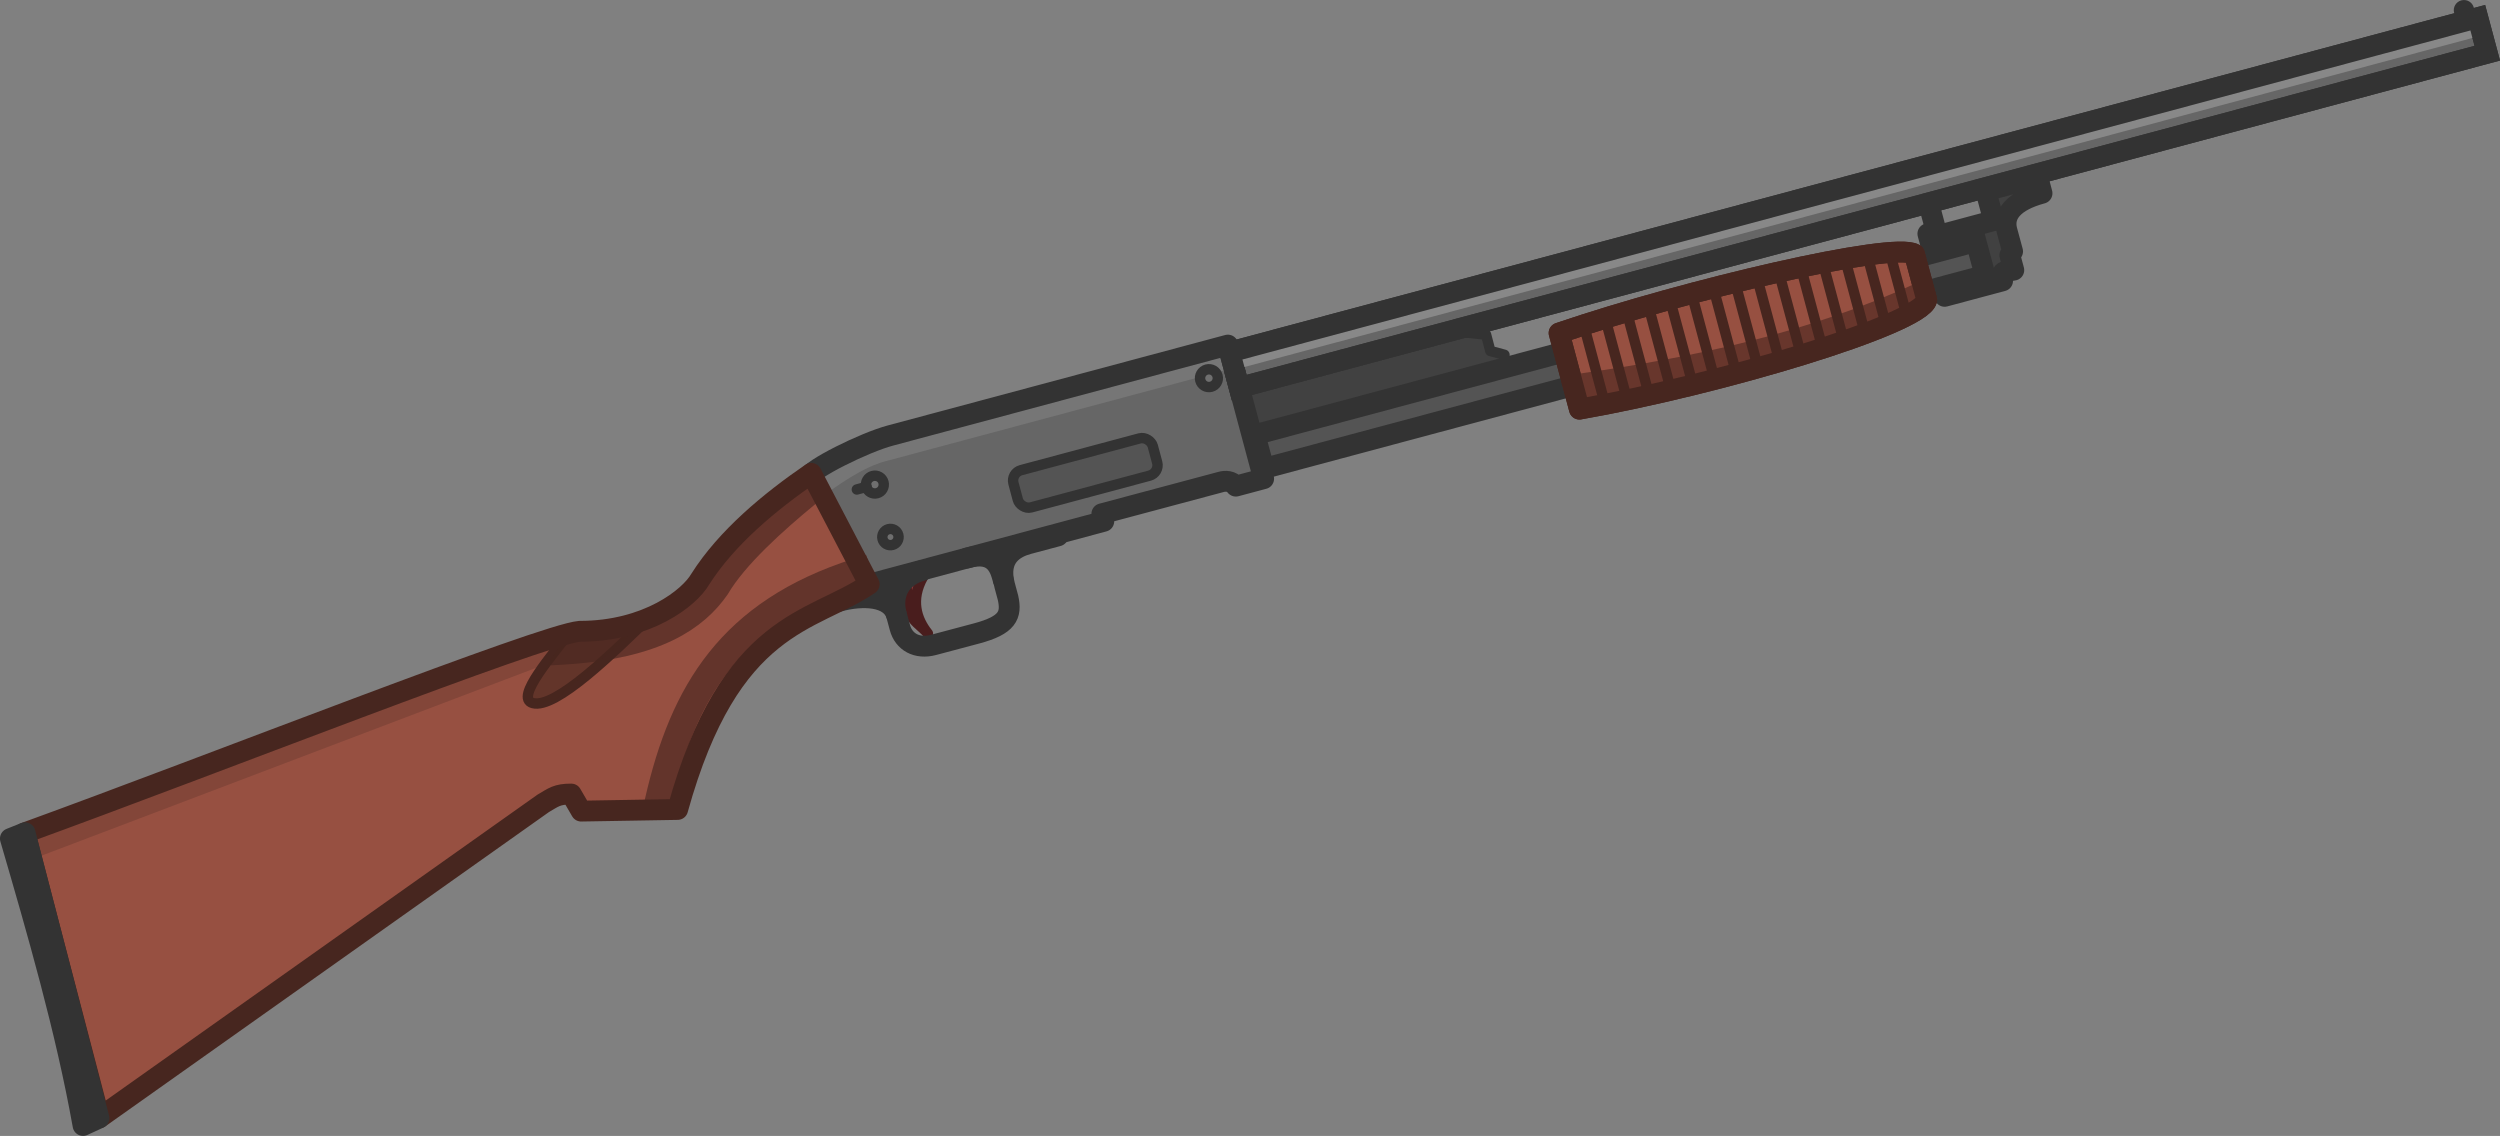 <svg xmlns="http://www.w3.org/2000/svg" xml:space="preserve" width="124.22" height="56.441" viewBox="0 0 32.866 14.933"><rect x="0" y="0" width="32.866" height="14.933" fill="#808080" stroke="none"/><g transform="rotate(15 922.913 -432.516)"><path d="m163.4 223.323.11.193h.192l.029.109-2.922 1.917-.389-.604 2.287-1.504z" style="fill:#414141;fill-opacity:1;stroke:#333;stroke-width:.137;stroke-linecap:round;stroke-linejoin:round;stroke-dasharray:none;stroke-opacity:1"/><path d="m155.276 227.448.465 1.533 3.44-1.987-.05-.089 1.405-.81c.05-.03.132-.052.202.003l.328-.189-.909-1.575-3.978 2.297c-.306.176-.903.702-.903.817z" style="display:inline;fill:#666;fill-opacity:1;stroke:none;stroke-width:.274;stroke-linecap:square;stroke-linejoin:round;stroke-dasharray:none;stroke-opacity:1"/><path d="m168.848 220.5.611-.353-.202-.35.612-.353.11.192c-.336.195-.427.403-.32.59l.144.248-.022.059.101.175c-.077.045-.188.032-.106.174l-.683.394-.426-.738z" style="display:inline;fill:#414141;fill-opacity:1;stroke:#333;stroke-width:.274;stroke-linecap:square;stroke-linejoin:round;stroke-dasharray:none;stroke-opacity:1"/><rect width="16.987" height=".483" x="26.532" y="274.453" ry="0" style="display:inline;fill:#666;fill-opacity:1;stroke:#333;stroke-width:.274;stroke-linecap:square;stroke-linejoin:miter;stroke-dasharray:none;stroke-opacity:1" transform="rotate(-30)"/><rect width="9.814" height=".459" x="26.572" y="275.588" ry="0" style="display:inline;fill:#545454;fill-opacity:1;stroke:#333;stroke-width:.274;stroke-linecap:square;stroke-linejoin:miter;stroke-dasharray:none;stroke-opacity:1" transform="rotate(-30)"/><path d="m168.626 220.24.262.454" style="display:inline;fill:#666;fill-opacity:1;stroke:#333;stroke-width:.274;stroke-linecap:square;stroke-linejoin:miter;stroke-dasharray:none;stroke-opacity:1"/><path d="M164.322 223.054c1.49-.997 3.926-2.297 4.244-2.212l.312.54c0 .334-2.357 1.787-4.039 2.569z" style="display:inline;fill:#975041;fill-opacity:1;stroke:#47261f;stroke-width:.274;stroke-linecap:square;stroke-linejoin:round;stroke-dasharray:none;stroke-opacity:1"/><path d="M164.75 223.68c1.43-.61 2.816-1.311 4.048-2.336" style="opacity:1;fill:none;fill-opacity:1;stroke:#68362c;stroke-width:.355;stroke-linecap:round;stroke-dasharray:none;stroke-opacity:1"/><path d="M157.074 228.319c-.083.33.06.555.255.698-.102-.072-.255-.107-.306-.218l-.122-.09.084-.049-.121-.21z" style="fill:#923a3a;fill-opacity:1;stroke:#491d1d;stroke-width:.137;stroke-linecap:round;stroke-linejoin:round;stroke-dasharray:none;stroke-opacity:1"/><path d="m164.603 222.858.563.976M164.858 222.71l.564.976M165.114 222.563l.563.975" style="fill:#753e33;fill-opacity:1;stroke:#47261f;stroke-width:.137;stroke-linecap:square;stroke-linejoin:round;stroke-dasharray:none;stroke-opacity:1"/><path d="M156.098 228.906c.25-.144.632-.256.777-.005l.078.135c.097.169.29.22.486.107l.513-.295c.357-.207.383-.347.273-.557l-.085-.147c-.192-.333 0-.516.162-.609l.347-.2" style="fill:none;fill-opacity:1;stroke:#333;stroke-width:.274;stroke-linecap:round;stroke-linejoin:round;stroke-dasharray:none;stroke-opacity:1"/><path d="m165.37 222.415.563.976M165.625 222.267l.564.976M165.881 222.12l.563.976M166.137 221.972l.563.976M166.392 221.825l.564.975M166.648 221.677l.563.976M166.904 221.53l.563.975" style="fill:#753e33;fill-opacity:1;stroke:#47261f;stroke-width:.137;stroke-linecap:square;stroke-linejoin:round;stroke-dasharray:none;stroke-opacity:1"/><path d="m160.183 224.472-4.074 2.352c-.292.17-.562.493-.783.776" style="opacity:1;fill:none;fill-opacity:1;stroke:#767676;stroke-width:.355;stroke-linecap:round;stroke-dasharray:none;stroke-opacity:1"/><path d="m167.16 221.382.563.976M167.415 221.234l.563.976" style="fill:#753e33;fill-opacity:1;stroke:#47261f;stroke-width:.137;stroke-linecap:square;stroke-linejoin:round;stroke-dasharray:none;stroke-opacity:1"/><path d="m155.276 227.448.465 1.533 3.44-1.987-.05-.089 1.405-.81c.05-.03.132-.052.202.003l.328-.189-.909-1.575-3.978 2.297c-.306.176-.903.702-.903.817z" style="display:inline;fill:none;fill-opacity:1;stroke:#333;stroke-width:.274;stroke-linecap:square;stroke-linejoin:round;stroke-dasharray:none;stroke-opacity:1"/><path d="m146.54 234.621 1.917 3.364 4.566-5.503c.11-.11.14-.164.324-.213l.184.183 1.219-.349c.022-2.583 1.079-2.826 1.666-3.512l-1.113-1.211c-.43.503-.856 1.104-1.05 1.723-.071.267-.49.84-1.353 1.071-.458.164-4.233 2.96-6.36 4.447" style="display:inline;fill:#975041;fill-opacity:1;stroke:none;stroke-width:.274;stroke-linecap:square;stroke-linejoin:round;stroke-dasharray:none;stroke-opacity:1"/><path d="m167.705 221.146.495.857M167.96 220.998l.495.857M168.233 220.88l.46.798" style="fill:#753e33;fill-opacity:1;stroke:#47261f;stroke-width:.137;stroke-linecap:square;stroke-linejoin:round;stroke-dasharray:none;stroke-opacity:1"/><path d="M37.366 65.46c-1.614.736-3.638 1.75-4.76 2.855-1.186.993-3.104 1.75-7.022.952" style="opacity:1;fill:none;fill-opacity:1;stroke:#63342b;stroke-width:1.158;stroke-linecap:square;stroke-dasharray:none;stroke-opacity:1" transform="rotate(-30.001 470.695 -144.522)scale(.307)"/><circle cx="21.576" cy="274.928" r=".117" style="fill:#6f6f6f;fill-opacity:1;stroke:#333;stroke-width:.137;stroke-linecap:square;stroke-linejoin:round;stroke-dasharray:none;stroke-opacity:1" transform="rotate(-30)"/><circle cx="21.595" cy="275.647" r=".107" style="fill:#6f6f6f;fill-opacity:1;stroke:#333;stroke-width:.137;stroke-linecap:square;stroke-linejoin:round;stroke-dasharray:none;stroke-opacity:1" transform="rotate(-30)"/><path d="m146.658 234.759 5.83-4.204" style="opacity:1;fill:none;fill-opacity:1;stroke:#834639;stroke-width:.355;stroke-linecap:round;stroke-dasharray:none;stroke-opacity:1"/><path d="m155.937 227.43.115-.067" style="fill:#6f6f6f;fill-opacity:1;stroke:#333;stroke-width:.137;stroke-linecap:round;stroke-linejoin:round;stroke-dasharray:none;stroke-opacity:1"/><path d="M153.794 229.665c-.405.689-.938 1.58-1.245 1.58-.257 0 .1-.698.233-1.048" style="fill:none;fill-opacity:1;stroke:#47261f;stroke-width:.137;stroke-linecap:round;stroke-linejoin:round;stroke-dasharray:none;stroke-opacity:1"/><path d="m152.718 230.338-.241.777.115.144.233-.122.767-1.152z" style="fill:#47261f;fill-opacity:.638;stroke:none;stroke-width:.137;stroke-linecap:round;stroke-linejoin:round;stroke-dasharray:none;stroke-opacity:1"/><circle cx="26.18" cy="274.713" r=".117" style="fill:#6f6f6f;fill-opacity:1;stroke:#333;stroke-width:.137;stroke-linecap:square;stroke-linejoin:round;stroke-dasharray:none;stroke-opacity:1" transform="rotate(-30)"/><path d="M158.103 228.08c-.067-.116-.195-.359-.533-.155M156.863 228.88c-.137-.236-.077-.496.182-.646" style="fill:none;fill-opacity:1;stroke:#333;stroke-width:.274;stroke-linecap:round;stroke-linejoin:round;stroke-dasharray:none;stroke-opacity:1"/><rect width="1.896" height=".507" x="23.34" y="275.242" ry=".141" style="fill:#545454;fill-opacity:1;stroke:#333;stroke-width:.137;stroke-linecap:round;stroke-linejoin:round;stroke-dasharray:none;stroke-opacity:1" transform="rotate(-30)"/><path d="M154.476 232.06c-.054-1.466.276-2.64 1.747-3.587" style="opacity:1;fill:none;fill-opacity:1;stroke:#63342b;stroke-width:.355;stroke-linecap:square;stroke-dasharray:none;stroke-opacity:1"/><circle cx="43.369" cy="274.311" r=".134" style="fill:#333;fill-opacity:1;stroke:none;stroke-width:.274;stroke-linecap:round;stroke-linejoin:round;stroke-dasharray:none;stroke-opacity:1" transform="rotate(-30)"/><path d="M156.771 228.517c-.104.017.022.202-.06.22" style="fill:#333;fill-opacity:1;stroke:#333;stroke-width:.274;stroke-linecap:round;stroke-linejoin:round;stroke-dasharray:none;stroke-opacity:1"/><path d="m146.54 234.621 1.917 3.364 4.566-5.503c.11-.11.14-.164.324-.213l.184.183 1.219-.349c.022-2.583 1.079-2.826 1.666-3.512l-1.113-1.211c-.43.503-.856 1.104-1.05 1.723-.071.267-.49.84-1.353 1.071-.458.164-4.233 2.96-6.36 4.447z" style="display:inline;fill:none;fill-opacity:1;stroke:#47261f;stroke-width:.274;stroke-linecap:square;stroke-linejoin:round;stroke-dasharray:none;stroke-opacity:1"/><path d="m146.376 234.743.166-.124 1.91 3.373-.177.147c-.546-1.163-1.24-2.31-1.899-3.396" style="fill:#fff;fill-opacity:1;stroke:#333;stroke-width:.274;stroke-linecap:round;stroke-linejoin:round;stroke-dasharray:none;stroke-opacity:1"/><path d="m160.283 224.443 14.59-8.424" style="opacity:1;fill:none;fill-opacity:1;stroke:#888;stroke-width:.355;stroke-linecap:round;stroke-dasharray:none;stroke-opacity:1"/><rect width="16.987" height=".483" x="26.532" y="274.453" ry="0" style="display:inline;fill:none;fill-opacity:1;stroke:#333;stroke-width:.274;stroke-linecap:square;stroke-linejoin:miter;stroke-dasharray:none;stroke-opacity:1" transform="rotate(-30)"/><path d="M164.322 223.054c1.49-.997 3.926-2.297 4.244-2.212l.312.54c0 .334-2.357 1.787-4.039 2.569z" style="display:inline;fill:none;fill-opacity:1;stroke:#47261f;stroke-width:.274;stroke-linecap:square;stroke-linejoin:round;stroke-dasharray:none;stroke-opacity:1"/></g></svg>